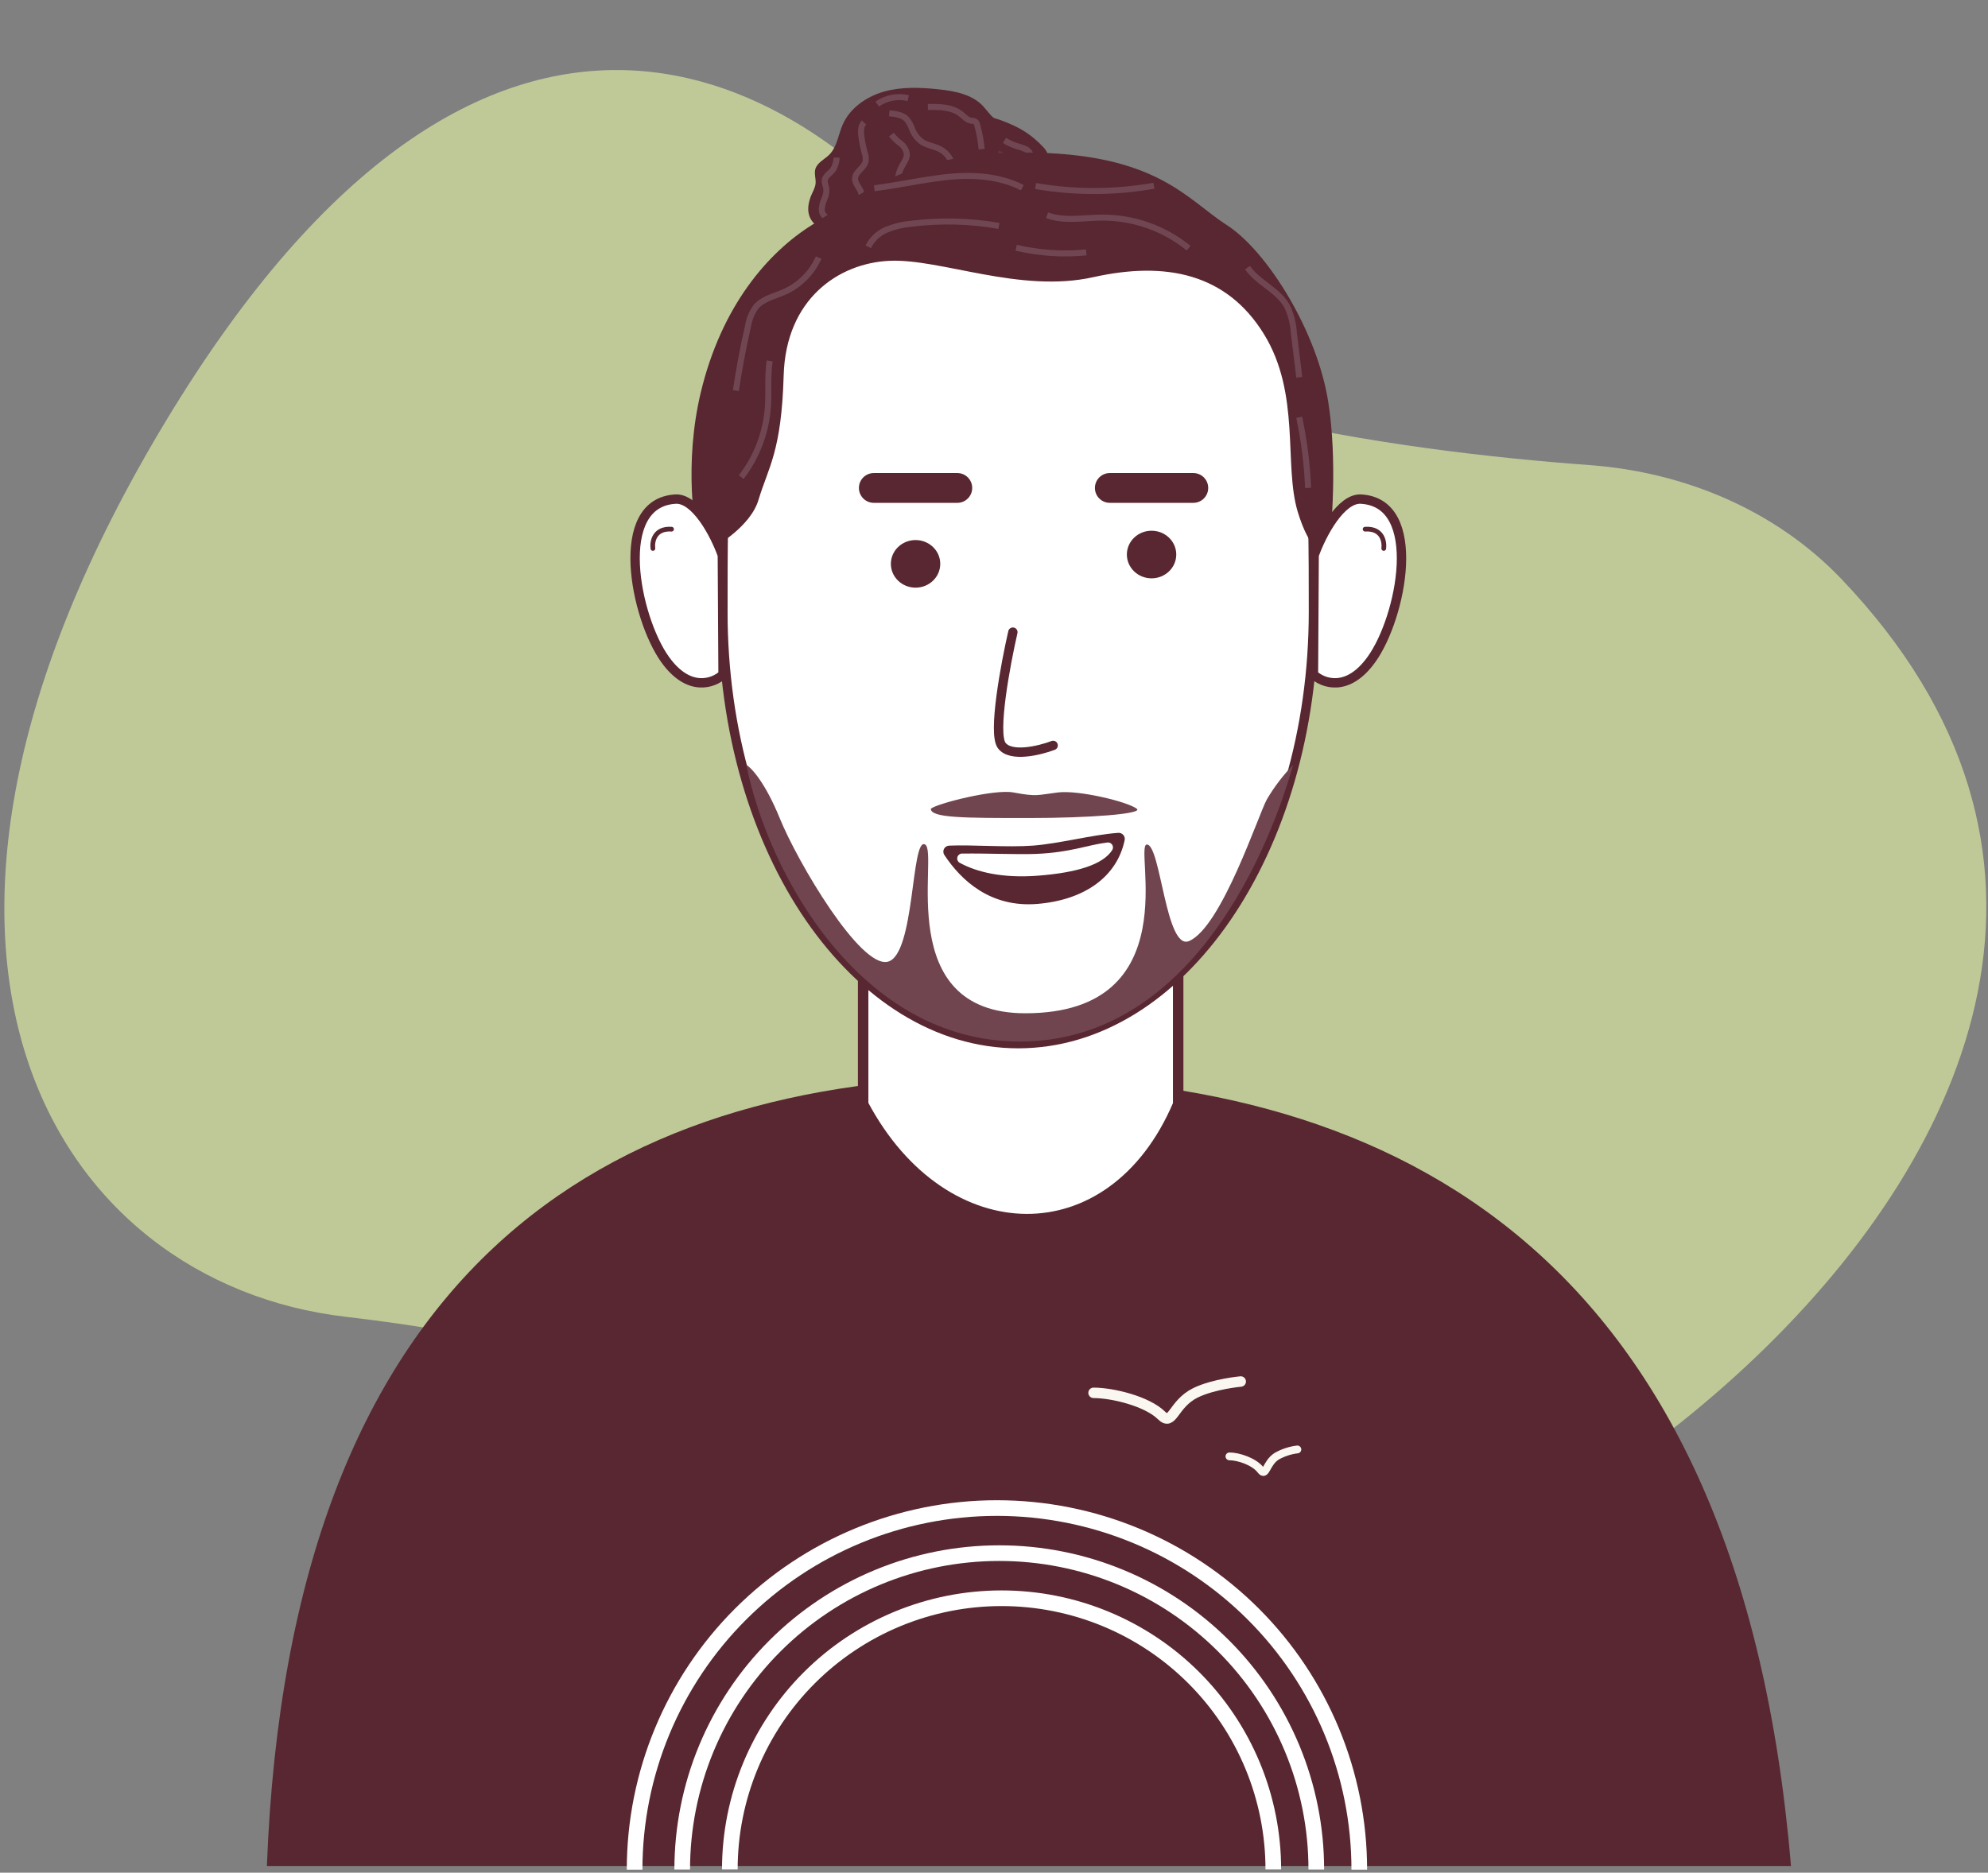 <svg width="329" height="310" viewBox="0 0 329 310" fill="none" xmlns="http://www.w3.org/2000/svg">
<rect x="0" y="0" width="329" height="310" fill="#808080" stroke="none"/>
<g clip-path="url(#clip0_475_2553)">
<path d="M304.708 95.815C293.869 84.474 278.824 78.174 263.169 76.998C232.115 74.734 175.245 67.384 157.733 44.163C133.19 11.689 80.781 -18.661 27.474 69.655C-25.832 157.971 9.161 212.387 57.195 217.973C105.229 223.56 152.13 239.892 185.171 265.325C220.9 292.823 390.681 185.807 304.708 95.815Z" fill="#BFC998"/>
<path d="M134.155 32.583C134.426 31.849 134.891 31.172 134.971 30.392C135.051 29.611 134.715 28.769 134.932 27.993C135.232 26.922 136.426 26.401 137.229 25.618C138.529 24.321 138.722 22.326 139.453 20.646C140.654 17.866 143.423 15.972 146.319 15.157C149.215 14.342 152.335 14.47 155.362 14.789C158.127 15.082 161.125 15.674 162.904 17.81C164.684 19.947 164.225 19.39 165.496 19.852C168.928 21.099 170.672 22.296 172.607 24.297C174.022 25.758 174.1 28.173 173.196 29.997C172.292 31.822 170.567 33.155 168.773 34.112C166.081 35.543 163.058 36.306 160.091 37.077C156.096 38.055 130.258 43.205 134.155 32.583Z" fill="#582731"/>
<path d="M136.93 36.039C136.644 35.934 136.399 35.741 136.231 35.488C136.062 35.235 135.979 34.934 135.994 34.63C136.037 34.024 136.193 33.431 136.453 32.881C136.714 32.33 136.814 31.716 136.741 31.11C136.597 30.727 136.506 30.326 136.472 29.917C136.524 29.148 137.375 28.71 137.846 28.102C138.225 27.497 138.436 26.801 138.456 26.088" stroke="#704652" stroke-miterlimit="10"/>
<path d="M142.139 33.979C142.382 33.655 142.539 33.275 142.594 32.873C142.648 32.472 142.599 32.063 142.45 31.687C142.153 30.951 141.468 30.323 141.506 29.532C141.564 28.411 142.994 27.822 143.25 26.73C143.321 26.215 143.261 25.69 143.076 25.205C142.841 24.339 142.665 23.459 142.551 22.569C142.445 21.766 142.429 20.851 142.992 20.273" stroke="#704652" stroke-miterlimit="10"/>
<path d="M147.166 18.753C148.194 18.852 149.339 18.984 150.057 19.735C150.459 20.25 150.773 20.828 150.986 21.446C151.306 22.248 151.841 22.946 152.533 23.464C153.475 24.099 154.706 24.187 155.689 24.758C156.318 25.111 156.838 25.629 157.193 26.256C157.548 26.883 157.725 27.595 157.704 28.316" stroke="#704652" stroke-miterlimit="10"/>
<path d="M153.56 17.709C155.462 17.676 157.532 17.695 159.024 18.873C159.549 19.286 160.017 19.842 160.669 19.971C160.946 20.019 161.258 19.998 161.47 20.181C161.601 20.324 161.688 20.501 161.721 20.691C162.088 22 162.335 23.34 162.46 24.693" stroke="#704652" stroke-miterlimit="10"/>
<path d="M166.238 30.386C166.296 30.463 166.405 30.348 166.448 30.268C166.848 29.395 166.999 28.429 166.882 27.476C166.815 27.002 166.616 26.556 166.308 26.189C166.001 25.821 165.596 25.547 165.141 25.396" stroke="#603642" stroke-miterlimit="10"/>
<path d="M148.961 32.187C148.663 31.455 148.53 30.666 148.572 29.876C148.615 29.086 148.831 28.315 149.205 27.617C149.555 26.942 150.103 26.276 150.076 25.51C150.027 25.159 149.909 24.823 149.728 24.519C149.548 24.215 149.308 23.951 149.023 23.741C148.454 23.326 147.948 22.833 147.52 22.274" stroke="#704652" stroke-miterlimit="10"/>
<path d="M145.17 17.232C145.907 16.712 146.747 16.354 147.633 16.184C148.52 16.014 149.432 16.036 150.309 16.247" stroke="#704652" stroke-miterlimit="10"/>
<path d="M166.234 23.248C166.833 23.608 167.467 23.909 168.125 24.145C168.662 24.274 169.188 24.45 169.695 24.669C169.952 24.781 170.172 24.962 170.332 25.191C170.492 25.421 170.585 25.689 170.602 25.968C170.593 26.171 170.532 26.371 170.512 26.571C170.504 26.736 170.513 26.902 170.539 27.066L170.697 28.435" stroke="#704652" stroke-miterlimit="10"/>
<path d="M165.877 178.229C99.544 178.229 47.946 210.454 44.168 308.891H296.394C287.911 207.66 231.209 178.229 165.877 178.229Z" fill="#582731"/>
<path d="M142.844 137.353H194.98V182.786C189.523 195.642 179.795 201.861 169.854 201.809C159.913 201.758 149.552 195.422 142.844 182.786V137.353Z" fill="white" stroke="#582731" stroke-width="1.73"/>
<path d="M210.723 309.457C210.723 303.562 209.56 297.725 207.3 292.279C205.04 286.833 201.727 281.884 197.551 277.716C193.376 273.547 188.418 270.241 182.962 267.985C177.506 265.729 171.658 264.568 165.752 264.568C159.847 264.568 153.999 265.729 148.543 267.985C143.086 270.241 138.129 273.547 133.953 277.716C129.777 281.884 126.464 286.833 124.204 292.279C121.944 297.725 120.781 303.562 120.781 309.457" stroke="white" stroke-width="2.59"/>
<path d="M217.837 309.472C217.837 302.594 216.48 295.784 213.843 289.43C211.206 283.076 207.342 277.303 202.47 272.439C197.598 267.576 191.814 263.718 185.448 261.086C179.082 258.455 172.26 257.1 165.37 257.1C158.48 257.1 151.657 258.455 145.291 261.086C138.926 263.718 133.142 267.576 128.27 272.439C123.398 277.303 119.533 283.076 116.896 289.43C114.259 295.784 112.902 302.594 112.902 309.472" stroke="white" stroke-width="2.59"/>
<path d="M224.951 309.494C224.951 293.62 218.633 278.395 207.388 267.17C196.143 255.945 180.891 249.639 164.987 249.639C149.084 249.639 133.832 255.945 122.586 267.17C111.341 278.395 105.023 293.62 105.023 309.494" stroke="white" stroke-width="2.59"/>
<path d="M180.974 230.565C184.096 230.565 189.81 231.939 192.218 234.306C194.089 236.173 194.089 232.432 197.837 230.565C200.841 229.094 205.333 228.69 205.333 228.69" stroke="#FAF7F0" stroke-width="1.73" stroke-linecap="round"/>
<path d="M203.463 241.083C204.936 241.083 207.557 241.921 208.654 243.369C209.516 244.508 209.516 242.222 211.246 241.083C212.311 240.472 213.488 240.082 214.707 239.936" stroke="#FAF7F0" stroke-width="1.29" stroke-linecap="round"/>
<path d="M217.366 101.255C217.366 121.057 211.858 138.963 202.984 151.9C194.111 164.836 181.916 172.76 168.507 172.76C155.097 172.76 142.903 164.836 134.007 151.914C125.112 138.992 119.633 121.042 119.633 101.269C119.633 91.309 119.633 81.857 120.369 73.257C121.106 64.657 122.674 56.975 125.723 50.544C128.684 44.006 133.766 38.656 140.149 35.358C146.99 31.763 156.158 29.756 168.455 29.756C180.753 29.756 189.972 31.748 196.821 35.343C203.199 38.644 208.278 43.994 211.239 50.529C214.288 56.961 215.827 64.649 216.593 73.242C217.358 81.835 217.366 91.295 217.366 101.255Z" fill="white" stroke="#582731" stroke-width="1.55"/>
<path d="M115.958 65.031C113.212 76.594 114.81 87.671 115.958 91.765C118.617 90.56 124.25 87.068 125.531 82.731C127.159 77.314 129.331 74.786 129.692 62.15C130.053 49.515 138.764 43.531 147.262 43.171C155.76 42.811 168.801 48.588 180.922 45.883C193.043 43.178 203.014 45.34 209.155 55.277C215.297 65.215 212.417 76.954 214.766 84.723C216.651 90.935 218.927 92.008 219.833 91.765C220.436 87.311 221.305 76.05 219.833 66.656C218.028 54.888 209.707 41.547 203.014 37.247C196.32 32.947 191.371 25.251 169.42 25.251C150.046 25.251 141.658 32.697 134.419 37.21C127.181 41.723 119.397 50.58 115.958 65.031Z" fill="#582731"/>
<path d="M129.037 135.434C126.643 129.554 124.361 127.106 123.514 126.614C127.137 144.674 142.431 172.415 168.764 172.415C195.65 172.415 209.089 143.836 214.008 126.614C212.339 128.337 210.88 130.252 209.663 132.318C208.301 134.736 202.159 153.502 196.776 155.781C192.925 157.405 192.086 139.801 189.803 139.801C187.52 139.801 196.799 167.733 169.678 167.733C147.586 167.733 155.451 141.153 153.102 139.801C150.752 138.448 151.452 158.081 146.923 159.199C142.395 160.316 132.019 142.778 129.037 135.434Z" fill="#70454F"/>
<path d="M167.697 131.179C164.53 130.59 155.046 133.016 154.044 133.876C154.044 135.412 159.538 135.412 170.377 135.412C180.156 135.412 189.273 134.736 188.131 133.876C186.563 132.693 178.485 130.752 175.061 131.179C171.636 131.605 171.651 131.914 167.697 131.179Z" fill="#70454F"/>
<path d="M111.798 82.621C115.089 82.437 118.271 88.325 119.545 91.905L119.662 111.656C118.101 113.126 113.992 114.669 110.053 109.149C105.119 102.24 101.275 83.202 111.798 82.621Z" fill="white" stroke="#582731" stroke-width="1.55"/>
<path d="M167.623 104.643C166.386 110.046 164.28 121.373 165.768 123.394C167.255 125.416 172.064 124.24 174.288 123.394" stroke="#582731" stroke-width="1.55" stroke-linecap="round" stroke-linejoin="round"/>
<path d="M108.05 90.788C107.895 89.648 108.3 87.414 111.135 87.597" stroke="#582731" stroke-width="0.78" stroke-linecap="round" stroke-linejoin="round"/>
<path d="M170.893 139.984C166.784 140.293 160.834 139.815 157.078 139.984C156.898 139.99 156.724 140.044 156.572 140.141C156.421 140.238 156.299 140.374 156.218 140.534C156.138 140.695 156.103 140.874 156.117 141.053C156.131 141.232 156.193 141.404 156.297 141.55C159.11 145.799 163.948 150.246 171.622 149.636C179.604 148.989 184.876 145.034 186.121 139.088C186.155 138.934 186.152 138.775 186.113 138.623C186.075 138.471 186.001 138.33 185.898 138.212C185.795 138.093 185.665 138.001 185.52 137.941C185.375 137.881 185.217 137.856 185.061 137.868C180.871 138.154 175.245 139.668 170.893 139.984Z" fill="#582731"/>
<path d="M171.46 141.352C168.397 141.477 163.014 141.234 159.369 141.3C159.169 141.267 158.964 141.309 158.793 141.417C158.622 141.526 158.497 141.693 158.442 141.887C158.386 142.081 158.404 142.289 158.492 142.471C158.58 142.653 158.732 142.796 158.919 142.873C161.644 144.343 165.841 145.409 171.725 144.961C178.279 144.461 182.572 143.101 184.082 140.69C184.162 140.551 184.2 140.391 184.191 140.23C184.182 140.069 184.125 139.915 184.029 139.786C183.933 139.657 183.8 139.559 183.649 139.504C183.497 139.449 183.333 139.44 183.176 139.477C180.009 139.86 177.174 141.116 171.46 141.352Z" fill="white"/>
<path d="M151.519 97.278C153.776 97.278 155.606 95.514 155.606 93.338C155.606 91.162 153.776 89.398 151.519 89.398C149.261 89.398 147.432 91.162 147.432 93.338C147.432 95.514 149.261 97.278 151.519 97.278Z" fill="#582731"/>
<path d="M190.576 95.734C192.833 95.734 194.663 93.971 194.663 91.795C194.663 89.619 192.833 87.855 190.576 87.855C188.319 87.855 186.489 89.619 186.489 91.795C186.489 93.971 188.319 95.734 190.576 95.734Z" fill="#582731"/>
<path d="M173.286 35.637C176.129 36.673 179.28 36.048 182.307 36.019C187.552 35.986 192.644 37.777 196.71 41.084" stroke="#704652" stroke-miterlimit="10"/>
<path d="M121.783 64.664C122.313 61.092 122.976 57.534 123.786 54.013C123.966 52.854 124.417 51.753 125.104 50.801C126.246 49.441 128.131 49.059 129.758 48.346C132.308 47.218 134.347 45.186 135.48 42.642" stroke="#704652" stroke-miterlimit="10"/>
<path d="M143.691 40.863C144.312 39.585 145.381 38.578 146.695 38.033C148 37.5 149.378 37.165 150.782 37.041C155.618 36.437 160.517 36.556 165.318 37.394" stroke="#704652" stroke-miterlimit="10"/>
<path d="M168.168 41.01C171.967 41.905 175.889 42.166 179.773 41.782" stroke="#704652" stroke-miterlimit="10"/>
<path d="M206.452 44.303C208.205 46.817 211.511 48.015 212.999 50.698C213.65 52.084 214.032 53.58 214.125 55.108L215.024 62.459" stroke="#704652" stroke-miterlimit="10"/>
<path d="M144.692 31.16C148.816 30.646 152.874 29.69 157.012 29.279C161.151 28.867 165.48 29.176 169.185 31.072" stroke="#704652" stroke-miterlimit="10"/>
<path d="M171.379 30.793C177.859 31.91 184.484 31.895 190.959 30.749" stroke="#704652" stroke-miterlimit="10"/>
<path d="M122.667 78.983C125.254 75.617 126.791 71.565 127.085 67.332C127.262 64.804 126.989 62.246 127.38 59.739" stroke="#704652" stroke-miterlimit="10"/>
<path d="M216.483 80.769C216.317 76.837 215.824 72.925 215.01 69.074" stroke="#704652" stroke-miterlimit="10"/>
<path d="M197.483 78.306H183.669C182.306 78.306 181.202 79.409 181.202 80.769V80.776C181.202 82.136 182.306 83.239 183.669 83.239H197.483C198.846 83.239 199.95 82.136 199.95 80.776V80.769C199.95 79.409 198.846 78.306 197.483 78.306Z" fill="#582731"/>
<path d="M158.426 78.306H144.611C143.249 78.306 142.145 79.409 142.145 80.769V80.776C142.145 82.136 143.249 83.239 144.611 83.239H158.426C159.788 83.239 160.893 82.136 160.893 80.776V80.769C160.893 79.409 159.788 78.306 158.426 78.306Z" fill="#582731"/>
<path d="M225.231 82.621C221.939 82.437 218.758 88.325 217.484 91.905L217.366 111.656C218.927 113.126 223.036 114.669 226.976 109.149C231.947 102.24 235.754 83.202 225.231 82.621Z" fill="white" stroke="#582731" stroke-width="1.55"/>
<path d="M229.001 90.788C229.148 89.648 228.75 87.414 225.915 87.597" stroke="#582731" stroke-width="0.78" stroke-linecap="round" stroke-linejoin="round"/>
</g>
<defs>
<clipPath id="clip0_475_2553">
<rect width="328" height="309" fill="white" transform="translate(0.722 0.494)"/>
</clipPath>
</defs>
</svg>
